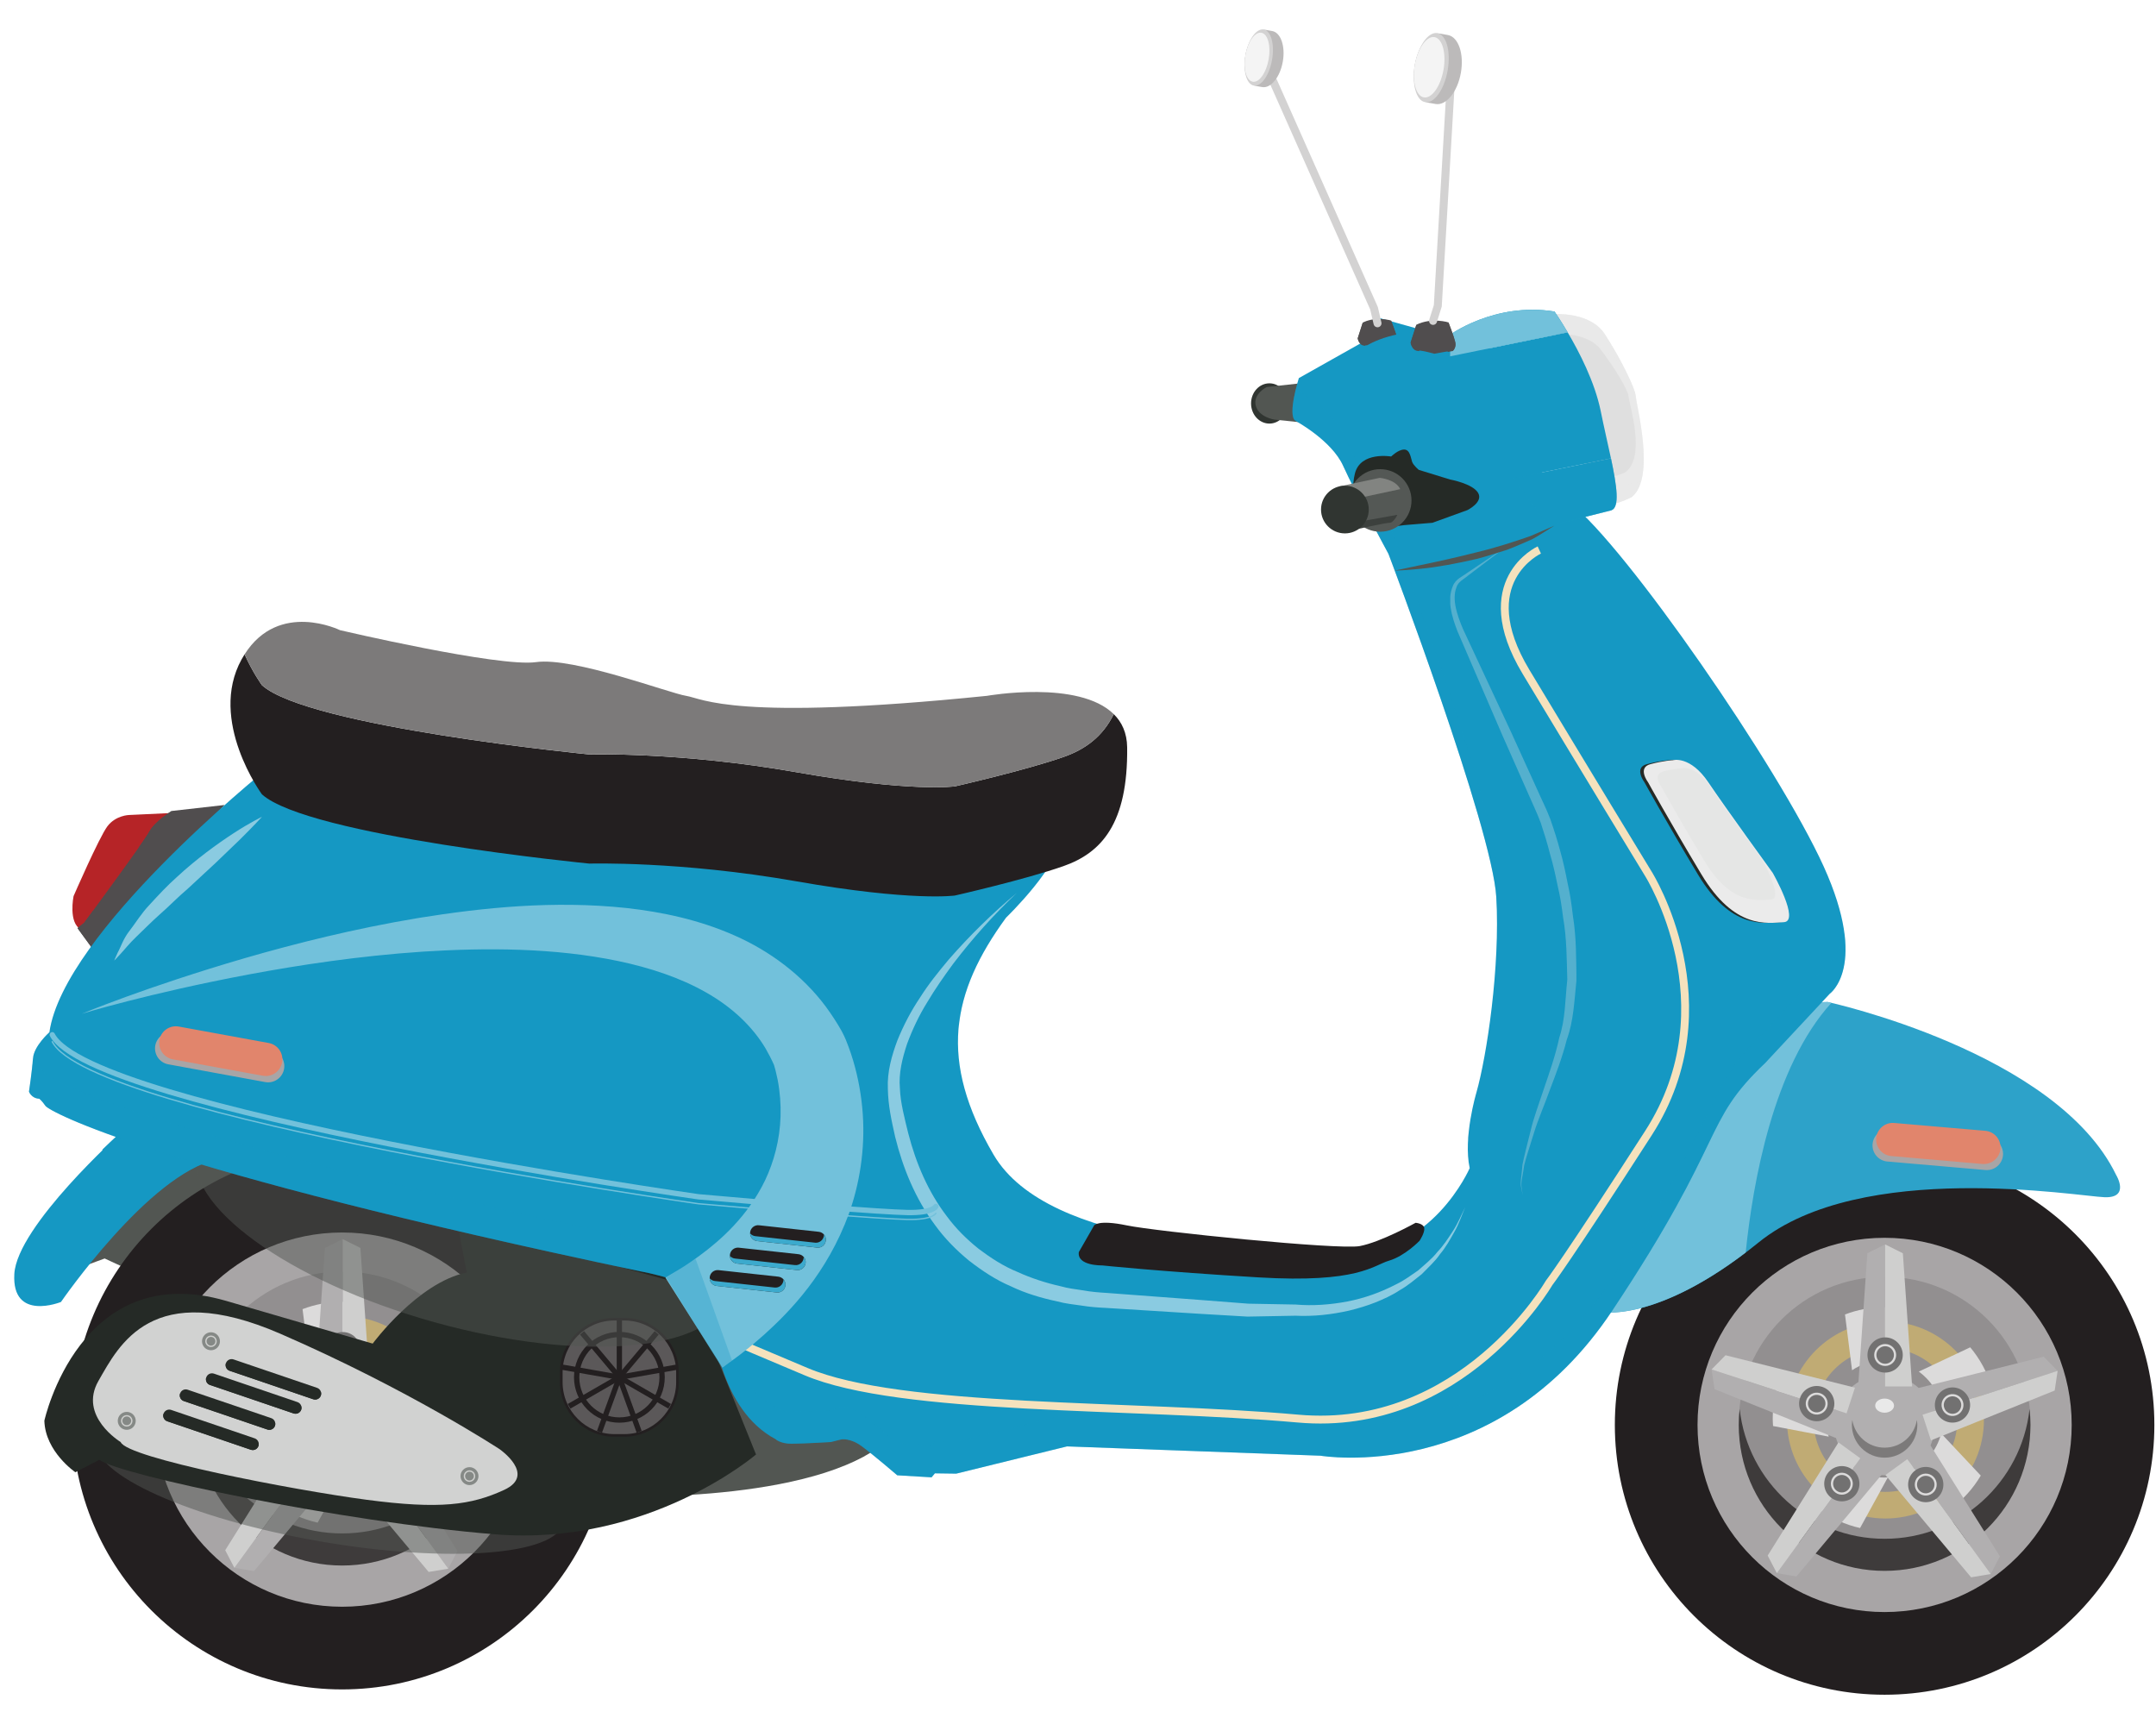 <?xml version="1.0" encoding="utf-8"?>
<!-- Generator: Adobe Illustrator 15.0.0, SVG Export Plug-In . SVG Version: 6.00 Build 0)  -->
<!DOCTYPE svg PUBLIC "-//W3C//DTD SVG 1.1//EN" "http://www.w3.org/Graphics/SVG/1.1/DTD/svg11.dtd">
<svg version="1.1" id="Layer_1" xmlns="http://www.w3.org/2000/svg" xmlns:xlink="http://www.w3.org/1999/xlink" x="0px" y="0px"
	 width="158.298px" height="125.707px" viewBox="0 0 158.298 125.707" enable-background="new 0 0 158.298 125.707"
	 xml:space="preserve">
<g>
	<path fill="#303531" d="M94.546,29.619c0,0.817-0.6,1.479-1.344,1.479c-0.745,0-1.347-0.663-1.347-1.479
		c0-0.815,0.602-1.477,1.347-1.477C93.946,28.142,94.546,28.804,94.546,29.619"/>
	<path fill="#525652" d="M95.474,28.142l-2.467,0.27c0,0-1.03,0.512-0.806,1.366c0.217,0.855,1.363,1.027,1.363,1.027l2.812,0.293
		L95.474,28.142z"/>
	<path fill="#E9E9E9" d="M114.112,23.068c0,0,2.64-0.198,3.712,1.467c1.077,1.659,2.247,3.939,2.284,4.592
		c0.033,0.652,1.464,5.93-0.295,7.362c0,0-1.374,0.717-2.411,0.684C116.361,37.142,114.112,23.068,114.112,23.068"/>
	<g opacity="0.5">
		<g>
			<defs>
				<rect id="SVGID_1_" x="114.103" y="23.06" width="6.582" height="14.115"/>
			</defs>
			<clipPath id="SVGID_2_">
				<use xlink:href="#SVGID_1_"  overflow="visible"/>
			</clipPath>
			<path clip-path="url(#SVGID_2_)" fill="#E9E9E9" d="M114.112,23.068c0,0,2.64-0.198,3.712,1.467
				c1.077,1.659,2.247,3.939,2.284,4.592c0.033,0.652,1.464,5.93-0.295,7.362c0,0-1.374,0.717-2.411,0.684
				C116.361,37.142,114.112,23.068,114.112,23.068"/>
		</g>
	</g>
	<g opacity="0.5">
		<g>
			<defs>
				<rect id="SVGID_3_" x="116.543" y="35.34" width="3.921" height="1.834"/>
			</defs>
			<clipPath id="SVGID_4_">
				<use xlink:href="#SVGID_3_"  overflow="visible"/>
			</clipPath>
			<path clip-path="url(#SVGID_4_)" fill="#E9E9E9" d="M116.539,35.418c0.309,1.063,0.598,1.75,0.824,1.754
				c1.042,0.033,2.415-0.684,2.415-0.684c0.33-0.266,0.543-0.668,0.679-1.148c-0.574,0.15-2.11,0.51-3.337,0.488
				C116.947,35.827,116.75,35.676,116.539,35.418"/>
		</g>
	</g>
	<g opacity="0.5">
		<g>
			<defs>
				<rect id="SVGID_5_" x="114.103" y="23.06" width="5.082" height="3.812"/>
			</defs>
			<clipPath id="SVGID_6_">
				<use xlink:href="#SVGID_5_"  overflow="visible"/>
			</clipPath>
			<path clip-path="url(#SVGID_6_)" fill="#E9E9E9" d="M119.183,26.872c-0.398-0.773-0.886-1.616-1.356-2.337
				c-1.074-1.665-3.714-1.467-3.714-1.467s0.088,0.547,0.234,1.42c1.196,0.125,2.626,0.418,3.44,1.109
				C118.258,25.995,118.737,26.435,119.183,26.872"/>
		</g>
	</g>
	<g opacity="0.5">
		<g>
			<defs>
				<rect id="SVGID_7_" x="114.103" y="24.5" width="6.002" height="10.714"/>
			</defs>
			<clipPath id="SVGID_8_">
				<use xlink:href="#SVGID_7_"  overflow="visible"/>
			</clipPath>
			<path clip-path="url(#SVGID_8_)" fill="#D6D5D5" d="M114.112,24.506c0,0,2.403-0.15,3.38,1.112
				c0.982,1.262,2.048,2.996,2.079,3.486c0.031,0.495,1.337,4.501-0.266,5.588c0,0-1.252,0.545-2.196,0.523
				C116.16,35.192,114.112,24.506,114.112,24.506"/>
		</g>
	</g>
	<path fill="#525652" d="M4.624,93.11h1.107l1.954-0.716l37.788,17.463c0,0,15.572,0.52,20.197-4.628
		c4.624-5.149-12.054-15.052-12.054-15.052l-41.762-8.535L4.624,93.11z"/>
	<g>
		<g>
			<defs>
				<rect id="SVGID_9_" x="9.082" y="83.593" width="55.162" height="24.325"/>
			</defs>
			<clipPath id="SVGID_10_">
				<use xlink:href="#SVGID_9_"  overflow="visible"/>
			</clipPath>
			<path clip-path="url(#SVGID_10_)" fill="#525652" d="M51.385,91.861L10.92,83.593l-1.84,2.919l38.933,7.956
				c0,0,13.634,8.098,12.829,13.45c0.934-0.288,1.815-0.624,2.613-1.02C68.028,101.744,51.385,91.861,51.385,91.861"/>
		</g>
	</g>
	<path fill="#231F20" d="M44.928,104.222c0-10.938-8.867-19.808-19.807-19.808c-10.939,0-19.806,8.869-19.806,19.808
		c0,10.94,8.867,19.809,19.806,19.809C36.061,124.03,44.928,115.162,44.928,104.222"/>
	<g>
		<g>
			<defs>
				<rect id="SVGID_11_" x="10.143" y="93.794" width="25.41" height="25.416"/>
			</defs>
			<clipPath id="SVGID_12_">
				<use xlink:href="#SVGID_11_"  overflow="visible"/>
			</clipPath>
			<path clip-path="url(#SVGID_12_)" fill="#231F20" d="M10.137,104.222c0,8.277,6.706,14.988,14.984,14.988
				c4.057,0,7.732-1.616,10.428-4.232L14.367,93.794C11.749,96.488,10.137,100.165,10.137,104.222"/>
		</g>
	</g>
	<g>
		<g>
			<defs>
				<rect id="SVGID_13_" x="14.366" y="89.235" width="25.75" height="25.742"/>
			</defs>
			<clipPath id="SVGID_14_">
				<use xlink:href="#SVGID_13_"  overflow="visible"/>
			</clipPath>
			<path clip-path="url(#SVGID_14_)" fill="#231F20" d="M40.108,104.222c0-8.276-6.71-14.986-14.987-14.986
				c-4.22,0-8.03,1.749-10.754,4.559l21.182,21.184C38.361,112.252,40.108,108.442,40.108,104.222"/>
		</g>
	</g>
	<path fill="#A8A5A6" d="M38.859,104.222c0-7.587-6.148-13.737-13.738-13.737c-7.588,0-13.735,6.15-13.735,13.737
		s6.147,13.739,13.735,13.739C32.71,117.961,38.859,111.809,38.859,104.222"/>
	<path fill="#928F90" d="M35.831,104.054c0-5.912-4.795-10.703-10.709-10.703c-5.916,0-10.707,4.791-10.707,10.703
		c0,5.914,4.791,10.707,10.707,10.707C31.036,114.761,35.831,109.968,35.831,104.054"/>
	<path fill="#B1AFB0" d="M28.812,104.222c0-2.035-1.653-3.69-3.691-3.69c-2.04,0-3.692,1.655-3.692,3.69
		c0,2.04,1.653,3.69,3.692,3.69C27.159,107.912,28.812,106.262,28.812,104.222"/>
	<path fill="#3E3B3B" d="M25.121,112.579c-5.517,0-10.05-4.172-10.636-9.529c-0.043,0.387-0.07,0.781-0.07,1.176
		c0,5.916,4.792,10.709,10.707,10.709c5.917,0,10.709-4.793,10.709-10.709c0-0.395-0.027-0.789-0.064-1.176
		C35.18,108.407,30.635,112.579,25.121,112.579"/>
	<path fill="#B1AFB0" d="M27.523,104.222c0-1.324-1.075-2.399-2.402-2.399c-1.324,0-2.401,1.075-2.401,2.399
		c0,1.328,1.077,2.403,2.401,2.403C26.448,106.625,27.523,105.55,27.523,104.222"/>
	<path fill="#E9E9E9" d="M25.813,102.805c0-0.282-0.311-0.521-0.692-0.521c-0.378,0-0.691,0.238-0.691,0.521
		c0,0.288,0.313,0.52,0.691,0.52C25.502,103.324,25.813,103.093,25.813,102.805"/>
	<path fill="none" stroke="#C0AB74" stroke-width="1.954" stroke-miterlimit="10" d="M31.437,103.858
		c0-3.457-2.796-6.257-6.252-6.257c-3.455,0-6.255,2.8-6.255,6.257c0,3.45,2.8,6.253,6.255,6.253
		C28.64,110.111,31.437,107.309,31.437,103.858z"/>
	<g>
		<g>
			<defs>
				<rect id="SVGID_15_" x="16.905" y="95.574" width="16.067" height="16.217"/>
			</defs>
			<clipPath id="SVGID_16_">
				<use xlink:href="#SVGID_15_"  overflow="visible"/>
			</clipPath>
			<path clip-path="url(#SVGID_16_)" fill="#DCDBDB" d="M25.118,99.484c0.504,0,0.982,0.089,1.434,0.249l-1.12-4.146
				c-0.107-0.002-0.211-0.014-0.314-0.014c-1.024,0-2.001,0.194-2.904,0.539l0.516,4.091C23.414,99.753,24.232,99.484,25.118,99.484
				"/>
			<path clip-path="url(#SVGID_16_)" fill="#DCDBDB" d="M20.813,103.782c0-0.915,0.292-1.765,0.784-2.464l-4.232-0.215
				c-0.293,0.843-0.458,1.742-0.458,2.679c0,0.178,0.016,0.353,0.025,0.521l4.084,0.778
				C20.886,104.673,20.813,104.237,20.813,103.782"/>
			<path clip-path="url(#SVGID_16_)" fill="#DCDBDB" d="M25.118,108.081c-1.308,0-2.479-0.586-3.267-1.509l-1.487,3.896
				c0.877,0.623,1.877,1.08,2.958,1.32l2.042-3.718C25.282,108.074,25.2,108.081,25.118,108.081"/>
			<path clip-path="url(#SVGID_16_)" fill="#DCDBDB" d="M32.181,107.938l-2.905-3.088c-0.336,1.318-1.286,2.4-2.528,2.91
				l3.245,2.617C30.872,109.719,31.62,108.89,32.181,107.938"/>
			<path clip-path="url(#SVGID_16_)" fill="#DCDBDB" d="M29.412,103.733l3.56-2.323c-0.322-1.069-0.86-2.047-1.563-2.888
				l-3.779,1.779C28.697,101.074,29.398,102.323,29.412,103.733"/>
		</g>
	</g>
	<path fill="#7C7A7A" d="M25.121,105.888c-1.203,0-2.194-0.878-2.372-2.029c-0.016,0.117-0.029,0.237-0.029,0.363
		c0,1.328,1.077,2.403,2.401,2.403c1.327,0,2.402-1.075,2.402-2.403c0-0.126-0.014-0.246-0.029-0.363
		C27.316,105.01,26.323,105.888,25.121,105.888"/>
	<polygon fill="#B1AFB0" points="25.161,91.619 25.161,101.396 23.177,101.396 23.854,91.619 25.161,90.971 	"/>
	<polygon fill="#CFCFCE" points="25.161,91.619 25.161,101.396 27.142,101.396 26.462,91.619 25.161,90.971 	"/>
	<path fill="#727171" d="M26.454,99.087c0-0.716-0.578-1.293-1.293-1.293s-1.295,0.577-1.295,1.293s0.58,1.295,1.295,1.295
		S26.454,99.803,26.454,99.087"/>
	<circle fill="none" stroke="#DCDBDB" stroke-width="0.163" stroke-miterlimit="10" cx="25.16" cy="99.087" r="0.726"/>
	<polygon fill="#B1AFB0" points="13.037,100.35 22.331,103.37 21.722,105.253 12.634,101.594 12.417,100.15 	"/>
	<polygon fill="#CFCFCE" points="13.037,100.35 22.331,103.37 22.947,101.486 13.443,99.108 12.417,100.15 	"/>
	<path fill="#727171" d="M20.538,101.426c-0.68-0.217-1.413,0.154-1.629,0.835c-0.223,0.68,0.148,1.406,0.828,1.623
		c0.68,0.225,1.409-0.146,1.632-0.83C21.589,102.377,21.22,101.646,20.538,101.426"/>
	<path fill="none" stroke="#DCDBDB" stroke-width="0.163" stroke-miterlimit="10" d="M20.364,101.969
		c-0.383-0.12-0.793,0.086-0.917,0.467c-0.121,0.38,0.086,0.785,0.465,0.908c0.379,0.124,0.789-0.083,0.91-0.462
		C20.95,102.503,20.741,102.092,20.364,101.969z"/>
	<polygon fill="#B1AFB0" points="17.595,114.577 23.337,106.668 24.94,107.836 18.65,115.344 17.208,115.104 	"/>
	<polygon fill="#CFCFCE" points="17.595,114.577 23.337,106.668 21.737,105.508 16.536,113.81 17.208,115.104 	"/>
	<path fill="#727171" d="M20.935,107.777c-0.422,0.579-0.293,1.388,0.287,1.806c0.574,0.418,1.387,0.294,1.805-0.285
		c0.42-0.578,0.289-1.387-0.285-1.809C22.166,107.07,21.353,107.199,20.935,107.777"/>
	<path fill="none" stroke="#DCDBDB" stroke-width="0.163" stroke-miterlimit="10" d="M21.394,108.11
		c-0.232,0.328-0.162,0.776,0.164,1.012c0.32,0.238,0.773,0.162,1.008-0.16c0.236-0.322,0.164-0.773-0.16-1.009
		C22.083,107.717,21.628,107.788,21.394,108.11z"/>
	<polygon fill="#B1AFB0" points="32.53,114.642 26.786,106.734 28.391,105.571 33.585,113.872 32.913,115.168 	"/>
	<polygon fill="#CFCFCE" points="32.53,114.642 26.786,106.734 25.184,107.898 31.473,115.406 32.913,115.168 	"/>
	<path fill="#727171" d="M27.095,109.36c0.422,0.579,1.231,0.709,1.81,0.291c0.574-0.426,0.705-1.232,0.287-1.812
		c-0.422-0.576-1.231-0.704-1.812-0.283C26.806,107.975,26.677,108.784,27.095,109.36"/>
	<path fill="none" stroke="#DCDBDB" stroke-width="0.163" stroke-miterlimit="10" d="M27.556,109.024
		c0.237,0.324,0.692,0.395,1.013,0.164c0.322-0.236,0.393-0.691,0.162-1.013c-0.236-0.323-0.691-0.395-1.014-0.162
		C27.394,108.25,27.326,108.704,27.556,109.024z"/>
	<polygon fill="#B1AFB0" points="37.208,100.455 27.912,103.472 27.304,101.591 36.802,99.212 37.823,100.252 	"/>
	<polygon fill="#CFCFCE" points="37.208,100.455 27.912,103.472 28.525,105.354 37.611,101.693 37.823,100.252 	"/>
	<path fill="#727171" d="M30.506,103.989c0.68-0.221,1.051-0.947,0.83-1.623c-0.221-0.685-0.951-1.06-1.631-0.835
		c-0.68,0.221-1.053,0.948-0.828,1.63C29.097,103.841,29.828,104.21,30.506,103.989"/>
	<path fill="none" stroke="#DCDBDB" stroke-width="0.163" stroke-miterlimit="10" d="M30.333,103.45
		c0.377-0.123,0.586-0.533,0.463-0.912c-0.125-0.38-0.532-0.59-0.915-0.464c-0.375,0.121-0.586,0.53-0.461,0.91
		C29.539,103.363,29.948,103.571,30.333,103.45z"/>
	<g opacity="0.5">
		<g>
			<defs>
				<rect id="SVGID_17_" x="7.082" y="105.816" width="34.294" height="8.258"/>
			</defs>
			<clipPath id="SVGID_18_">
				<use xlink:href="#SVGID_17_"  overflow="visible"/>
			</clipPath>
			<path clip-path="url(#SVGID_18_)" fill="#525652" d="M41.366,111.77c-0.418,2.411-8.427,3.03-17.892,1.386
				c-9.46-1.646-16.793-4.928-16.375-7.339"/>
		</g>
	</g>
	<path fill="#252A26" d="M3.257,104.304c0,0,2.605-11.92,13.357-8.796l10.75,3.134c0,0,3.322-4.498,6.905-5.217l-0.913-4.818
		l16.942,5.275l5.211,12.901c0,0-7.884,6.774-19.156,5.861c-11.27-0.912-27.622-4.362-29.058-5.472l-1.761,0.914
		C5.536,108.087,3.322,106.586,3.257,104.304"/>
	<path fill="#D1D2D1" d="M8.861,105.871c0,0-3.128-1.892-1.631-4.494c1.502-2.61,3.912-7.559,13.359-3.456
		c9.447,4.107,16.091,8.47,16.091,8.47s2.736,1.892,0.325,2.997c-2.411,1.108-4.688,1.435-10.094,0.719
		C21.499,109.388,9.318,107.043,8.861,105.871"/>
	<path fill="#858986" d="M16.149,98.474c0,0.363-0.293,0.656-0.659,0.656c-0.365,0-0.658-0.293-0.658-0.656
		c0-0.367,0.293-0.664,0.658-0.664C15.856,97.81,16.149,98.106,16.149,98.474"/>
	<path fill="none" stroke="#CECFCD" stroke-width="0.098" stroke-miterlimit="10" d="M15.864,98.474
		c0,0.201-0.165,0.369-0.375,0.369c-0.202,0-0.37-0.168-0.37-0.369c0-0.209,0.168-0.373,0.37-0.373
		C15.7,98.101,15.864,98.265,15.864,98.474z"/>
	<path fill="#858986" d="M9.965,104.312c0,0.364-0.297,0.661-0.658,0.661c-0.364,0-0.661-0.297-0.661-0.661s0.297-0.657,0.661-0.657
		C9.668,103.655,9.965,103.948,9.965,104.312"/>
	<path fill="none" stroke="#CECFCD" stroke-width="0.098" stroke-miterlimit="10" d="M9.678,104.312c0,0.206-0.168,0.37-0.371,0.37
		c-0.209,0-0.372-0.164-0.372-0.37c0-0.204,0.163-0.372,0.372-0.372C9.51,103.94,9.678,104.108,9.678,104.312z"/>
	<path fill="#858986" d="M35.131,108.368c0,0.363-0.295,0.662-0.662,0.662c-0.359,0-0.657-0.299-0.657-0.662
		s0.297-0.656,0.657-0.656C34.836,107.712,35.131,108.005,35.131,108.368"/>
	<path fill="none" stroke="#CECFCD" stroke-width="0.098" stroke-miterlimit="10" d="M34.842,108.368
		c0,0.209-0.166,0.375-0.373,0.375c-0.201,0-0.369-0.166-0.369-0.375c0-0.203,0.168-0.372,0.369-0.372
		C34.676,107.996,34.842,108.165,34.842,108.368z"/>
	<path fill="#252A26" d="M23.557,102.451c-0.075,0.229-0.324,0.354-0.557,0.277l-6.137-2.091c-0.23-0.078-0.352-0.327-0.275-0.56
		c0.078-0.226,0.328-0.351,0.557-0.274l6.139,2.089C23.513,101.973,23.637,102.224,23.557,102.451"/>
	<path fill="#252A26" d="M22.117,103.493c-0.081,0.232-0.331,0.354-0.559,0.275l-6.139-2.089c-0.232-0.08-0.352-0.326-0.275-0.557
		c0.08-0.23,0.327-0.352,0.559-0.277l6.137,2.091C22.069,103.015,22.194,103.264,22.117,103.493"/>
	<path fill="#252A26" d="M20.19,104.673c-0.076,0.231-0.327,0.356-0.557,0.276l-6.137-2.089c-0.231-0.078-0.352-0.329-0.272-0.559
		c0.075-0.229,0.325-0.354,0.557-0.273l6.138,2.088C20.147,104.195,20.27,104.444,20.19,104.673"/>
	<path fill="#252A26" d="M18.975,106.158c-0.078,0.229-0.324,0.354-0.559,0.275l-6.135-2.089c-0.23-0.08-0.351-0.33-0.273-0.559
		c0.08-0.229,0.33-0.354,0.559-0.275l6.137,2.089C18.932,105.68,19.055,105.93,18.975,106.158"/>
	<g>
		<g>
			<defs>
				<rect id="SVGID_19_" x="16.565" y="100.074" width="7.003" height="2.676"/>
			</defs>
			<clipPath id="SVGID_20_">
				<use xlink:href="#SVGID_19_"  overflow="visible"/>
			</clipPath>
			<path clip-path="url(#SVGID_20_)" fill="#252A26" d="M23,102.447l-6.137-2.087c-0.137-0.046-0.232-0.156-0.269-0.286
				c0,0.002-0.004,0.002-0.006,0.006c-0.076,0.23,0.043,0.479,0.275,0.558L23,102.729c0.233,0.076,0.482-0.048,0.557-0.277
				c0.033-0.091,0.025-0.184-0.002-0.271C23.474,102.406,23.228,102.527,23,102.447"/>
		</g>
	</g>
	<g>
		<g>
			<defs>
				<rect id="SVGID_21_" x="15.125" y="101.114" width="7.003" height="2.678"/>
			</defs>
			<clipPath id="SVGID_22_">
				<use xlink:href="#SVGID_21_"  overflow="visible"/>
			</clipPath>
			<path clip-path="url(#SVGID_22_)" fill="#252A26" d="M21.558,103.493l-6.139-2.089c-0.137-0.047-0.234-0.156-0.27-0.287
				c0,0-0.006,0.002-0.006,0.006c-0.076,0.23,0.041,0.477,0.275,0.557l6.139,2.089c0.229,0.078,0.479-0.043,0.559-0.275
				c0.027-0.091,0.021-0.182-0.012-0.271C22.03,103.452,21.784,103.569,21.558,103.493"/>
		</g>
	</g>
	<g>
		<g>
			<defs>
				<rect id="SVGID_23_" x="13.205" y="102.295" width="7.003" height="2.677"/>
			</defs>
			<clipPath id="SVGID_24_">
				<use xlink:href="#SVGID_23_"  overflow="visible"/>
			</clipPath>
			<path clip-path="url(#SVGID_24_)" fill="#252A26" d="M19.633,104.673l-6.137-2.088c-0.137-0.047-0.231-0.159-0.272-0.29v0.007
				c-0.08,0.229,0.041,0.48,0.272,0.559l6.137,2.089c0.23,0.08,0.48-0.045,0.557-0.276c0.033-0.088,0.023-0.181-0.002-0.268
				C20.106,104.629,19.863,104.75,19.633,104.673"/>
		</g>
	</g>
	<g>
		<g>
			<defs>
				<rect id="SVGID_25_" x="11.983" y="103.78" width="7.022" height="2.677"/>
			</defs>
			<clipPath id="SVGID_26_">
				<use xlink:href="#SVGID_25_"  overflow="visible"/>
			</clipPath>
			<path clip-path="url(#SVGID_26_)" fill="#252A26" d="M18.416,106.158l-6.135-2.089c-0.139-0.047-0.23-0.162-0.269-0.287
				c0,0-0.004,0.002-0.004,0.004c-0.078,0.229,0.043,0.479,0.273,0.559l6.135,2.089c0.235,0.078,0.481-0.047,0.559-0.275
				c0.033-0.093,0.025-0.184,0-0.271C18.893,106.117,18.645,106.234,18.416,106.158"/>
		</g>
	</g>
	<path fill="#5B5859" d="M49.742,100.757c0-2.158-1.749-3.909-3.908-3.909h-0.716c-2.161,0-3.908,1.751-3.908,3.909v0.718
		c0,2.159,1.747,3.91,3.908,3.91h0.716c2.159,0,3.908-1.751,3.908-3.91V100.757z"/>
	<path fill="none" stroke="#231F20" stroke-width="0.195" stroke-miterlimit="10" d="M49.742,100.757
		c0-2.158-1.749-3.909-3.908-3.909h-0.716c-2.161,0-3.908,1.751-3.908,3.909v0.718c0,2.159,1.747,3.91,3.908,3.91h0.716
		c2.159,0,3.908-1.751,3.908-3.91V100.757z"/>
	<g>
		<g>
			<defs>
				<rect id="SVGID_27_" x="45.076" y="96.856" width="0.78" height="4.258"/>
			</defs>
			<clipPath id="SVGID_28_">
				<use xlink:href="#SVGID_27_"  overflow="visible"/>
			</clipPath>
			
				<line clip-path="url(#SVGID_28_)" fill="none" stroke="#231F20" stroke-width="0.391" stroke-miterlimit="10" x1="45.475" y1="101.114" x2="45.475" y2="96.856"/>
		</g>
	</g>
	<g>
		<g>
			<defs>
				<rect id="SVGID_29_" x="42.435" y="97.602" width="3.343" height="3.764"/>
			</defs>
			<clipPath id="SVGID_30_">
				<use xlink:href="#SVGID_29_"  overflow="visible"/>
			</clipPath>
			
				<line clip-path="url(#SVGID_30_)" fill="none" stroke="#231F20" stroke-width="0.391" stroke-miterlimit="10" x1="45.475" y1="101.114" x2="42.735" y2="97.853"/>
		</g>
	</g>
	<g>
		<g>
			<defs>
				<rect id="SVGID_31_" x="41.215" y="99.989" width="4.32" height="1.511"/>
			</defs>
			<clipPath id="SVGID_32_">
				<use xlink:href="#SVGID_31_"  overflow="visible"/>
			</clipPath>
			
				<line clip-path="url(#SVGID_32_)" fill="none" stroke="#231F20" stroke-width="0.391" stroke-miterlimit="10" x1="45.475" y1="101.114" x2="41.28" y2="100.373"/>
		</g>
	</g>
	<g>
		<g>
			<defs>
				<rect id="SVGID_33_" x="41.595" y="100.775" width="4.081" height="2.81"/>
			</defs>
			<clipPath id="SVGID_34_">
				<use xlink:href="#SVGID_33_"  overflow="visible"/>
			</clipPath>
			
				<line clip-path="url(#SVGID_34_)" fill="none" stroke="#231F20" stroke-width="0.391" stroke-miterlimit="10" x1="45.475" y1="101.114" x2="41.784" y2="103.244"/>
		</g>
	</g>
	<g>
		<g>
			<defs>
				<rect id="SVGID_35_" x="43.656" y="100.982" width="2.181" height="4.271"/>
			</defs>
			<clipPath id="SVGID_36_">
				<use xlink:href="#SVGID_35_"  overflow="visible"/>
			</clipPath>
			
				<line clip-path="url(#SVGID_36_)" fill="none" stroke="#231F20" stroke-width="0.391" stroke-miterlimit="10" x1="45.475" y1="101.114" x2="44.015" y2="105.121"/>
		</g>
	</g>
	<g>
		<g>
			<defs>
				<rect id="SVGID_37_" x="45.118" y="100.982" width="2.18" height="4.271"/>
			</defs>
			<clipPath id="SVGID_38_">
				<use xlink:href="#SVGID_37_"  overflow="visible"/>
			</clipPath>
			
				<line clip-path="url(#SVGID_38_)" fill="none" stroke="#231F20" stroke-width="0.391" stroke-miterlimit="10" x1="45.475" y1="101.114" x2="46.93" y2="105.121"/>
		</g>
	</g>
	<g>
		<g>
			<defs>
				<rect id="SVGID_39_" x="45.277" y="100.775" width="4.08" height="2.81"/>
			</defs>
			<clipPath id="SVGID_40_">
				<use xlink:href="#SVGID_39_"  overflow="visible"/>
			</clipPath>
			
				<line clip-path="url(#SVGID_40_)" fill="none" stroke="#231F20" stroke-width="0.391" stroke-miterlimit="10" x1="45.475" y1="101.114" x2="49.166" y2="103.244"/>
		</g>
	</g>
	<g>
		<g>
			<defs>
				<rect id="SVGID_41_" x="45.416" y="99.994" width="4.322" height="1.506"/>
			</defs>
			<clipPath id="SVGID_42_">
				<use xlink:href="#SVGID_41_"  overflow="visible"/>
			</clipPath>
			
				<line clip-path="url(#SVGID_42_)" fill="none" stroke="#231F20" stroke-width="0.391" stroke-miterlimit="10" x1="45.475" y1="101.114" x2="49.671" y2="100.377"/>
		</g>
	</g>
	<g>
		<g>
			<defs>
				<rect id="SVGID_43_" x="45.176" y="97.602" width="3.341" height="3.764"/>
			</defs>
			<clipPath id="SVGID_44_">
				<use xlink:href="#SVGID_43_"  overflow="visible"/>
			</clipPath>
			
				<line clip-path="url(#SVGID_44_)" fill="none" stroke="#231F20" stroke-width="0.391" stroke-miterlimit="10" x1="45.475" y1="101.114" x2="48.216" y2="97.853"/>
		</g>
	</g>
	<g>
		<g>
			<defs>
				<rect id="SVGID_45_" x="41.956" y="97.587" width="7.042" height="7.059"/>
			</defs>
			<clipPath id="SVGID_46_">
				<use xlink:href="#SVGID_45_"  overflow="visible"/>
			</clipPath>
			<path clip-path="url(#SVGID_46_)" fill="none" stroke="#231F20" stroke-width="0.391" stroke-miterlimit="10" d="M48.613,101.114
				c0-1.729-1.401-3.138-3.138-3.138c-1.737,0-3.136,1.408-3.136,3.138c0,1.733,1.399,3.14,3.136,3.14
				C47.212,104.254,48.613,102.848,48.613,101.114z"/>
		</g>
	</g>
	<g opacity="0.5">
		<g>
			<defs>
				<rect id="SVGID_47_" x="14.344" y="84.362" width="39.075" height="14.508"/>
			</defs>
			<clipPath id="SVGID_48_">
				<use xlink:href="#SVGID_47_"  overflow="visible"/>
			</clipPath>
			<path clip-path="url(#SVGID_48_)" fill="#525652" d="M53.425,95.212c-1.122,4.025-10.756,4.855-21.52,1.861
				c-10.764-2.995-18.582-8.686-17.461-12.711"/>
		</g>
	</g>
	<path fill="#1598C3" d="M8.869,83.175c0,0-7.62,6.839-7.817,10.355c-0.197,3.521,3.425,2.056,3.425,2.056s6.448-9.383,11.43-10.459
		C20.891,84.055,8.869,83.175,8.869,83.175"/>
	<g>
		<g>
			<defs>
				<rect id="SVGID_49_" x="7.501" y="83.175" width="9.564" height="4.553"/>
			</defs>
			<clipPath id="SVGID_50_">
				<use xlink:href="#SVGID_49_"  overflow="visible"/>
			</clipPath>
			<path clip-path="url(#SVGID_50_)" fill="#1598C3" d="M8.818,83.175c0,0-0.539,0.477-1.317,1.239l3.841,3.313
				c1.499-1.278,3.064-2.29,4.509-2.601C20.835,84.055,8.818,83.175,8.818,83.175"/>
		</g>
	</g>
	<path fill="#231F20" d="M158.178,104.613c0-10.938-8.864-19.805-19.809-19.805c-10.938,0-19.804,8.866-19.804,19.805
		c0,10.94,8.866,19.808,19.804,19.808C149.313,124.421,158.178,115.554,158.178,104.613"/>
	<g>
		<g>
			<defs>
				<rect id="SVGID_51_" x="123.385" y="94.183" width="25.41" height="25.418"/>
			</defs>
			<clipPath id="SVGID_52_">
				<use xlink:href="#SVGID_51_"  overflow="visible"/>
			</clipPath>
			<path clip-path="url(#SVGID_52_)" fill="#231F20" d="M123.387,104.613c0,8.275,6.708,14.987,14.982,14.987
				c4.056,0,7.733-1.615,10.431-4.232l-21.181-21.186C124.999,96.883,123.387,100.557,123.387,104.613"/>
		</g>
	</g>
	<g>
		<g>
			<defs>
				<rect id="SVGID_53_" x="127.627" y="89.628" width="25.73" height="25.74"/>
			</defs>
			<clipPath id="SVGID_54_">
				<use xlink:href="#SVGID_53_"  overflow="visible"/>
			</clipPath>
			<path clip-path="url(#SVGID_54_)" fill="#231F20" d="M153.357,104.613c0-8.277-6.71-14.985-14.988-14.985
				c-4.222,0-8.028,1.747-10.75,4.555l21.181,21.186C151.61,112.645,153.357,108.833,153.357,104.613"/>
		</g>
	</g>
	<path fill="#A8A5A6" d="M152.108,104.613c0-7.588-6.147-13.738-13.739-13.738c-7.585,0-13.733,6.15-13.733,13.738
		c0,7.586,6.148,13.738,13.733,13.738C145.961,118.352,152.108,112.199,152.108,104.613"/>
	<path fill="#928F90" d="M149.079,104.444c0-5.912-4.791-10.704-10.711-10.704c-5.913,0-10.704,4.792-10.704,10.704
		c0,5.916,4.791,10.707,10.704,10.707C144.288,115.151,149.079,110.36,149.079,104.444"/>
	<path fill="#B1AFB0" d="M142.062,104.613c0-2.039-1.655-3.691-3.693-3.691c-2.037,0-3.69,1.652-3.69,3.691s1.653,3.69,3.69,3.69
		C140.407,108.304,142.062,106.652,142.062,104.613"/>
	<path fill="#3E3B3B" d="M138.369,112.972c-5.516,0-10.053-4.17-10.639-9.532c-0.043,0.392-0.066,0.78-0.066,1.179
		c0,5.915,4.793,10.708,10.705,10.708c5.919,0,10.71-4.793,10.71-10.708c0-0.398-0.026-0.787-0.065-1.179
		C148.428,108.802,143.885,112.972,138.369,112.972"/>
	<path fill="#B1AFB0" d="M140.774,104.613c0-1.327-1.078-2.4-2.405-2.4c-1.322,0-2.399,1.073-2.399,2.4
		c0,1.328,1.077,2.403,2.399,2.403C139.696,107.017,140.774,105.941,140.774,104.613"/>
	<path fill="#E9E9E9" d="M139.063,103.196c0-0.288-0.312-0.518-0.694-0.518c-0.377,0-0.689,0.229-0.689,0.518
		c0,0.287,0.312,0.52,0.689,0.52C138.752,103.716,139.063,103.483,139.063,103.196"/>
	<path fill="none" stroke="#C0AB74" stroke-width="1.954" stroke-miterlimit="10" d="M144.687,104.249
		c0-3.458-2.797-6.258-6.253-6.258c-3.454,0-6.254,2.8-6.254,6.258c0,3.45,2.8,6.257,6.254,6.257
		C141.89,110.506,144.687,107.699,144.687,104.249z"/>
	<g>
		<g>
			<defs>
				<rect id="SVGID_55_" x="130.149" y="95.965" width="16.065" height="16.217"/>
			</defs>
			<clipPath id="SVGID_56_">
				<use xlink:href="#SVGID_55_"  overflow="visible"/>
			</clipPath>
			<path clip-path="url(#SVGID_56_)" fill="#DCDBDB" d="M138.368,99.872c0.503,0,0.982,0.094,1.432,0.25l-1.117-4.14
				c-0.108-0.006-0.214-0.018-0.314-0.018c-1.024,0-2,0.195-2.906,0.539l0.519,4.095C136.663,100.142,137.482,99.872,138.368,99.872
				"/>
			<path clip-path="url(#SVGID_56_)" fill="#DCDBDB" d="M134.062,104.173c0-0.916,0.291-1.767,0.784-2.463l-4.229-0.218
				c-0.294,0.846-0.46,1.743-0.46,2.681c0,0.178,0.016,0.35,0.025,0.521l4.086,0.779
				C134.135,105.062,134.062,104.629,134.062,104.173"/>
			<path clip-path="url(#SVGID_56_)" fill="#DCDBDB" d="M138.368,108.476c-1.309,0-2.48-0.59-3.268-1.515l-1.488,3.896
				c0.875,0.626,1.874,1.081,2.958,1.325l2.041-3.72C138.529,108.466,138.449,108.476,138.368,108.476"/>
			<path clip-path="url(#SVGID_56_)" fill="#DCDBDB" d="M145.433,108.332l-2.907-3.092c-0.337,1.322-1.288,2.398-2.526,2.909
				l3.241,2.616C144.121,110.111,144.869,109.284,145.433,108.332"/>
			<path clip-path="url(#SVGID_56_)" fill="#DCDBDB" d="M142.664,104.128l3.557-2.323c-0.32-1.072-0.862-2.054-1.563-2.89
				l-3.777,1.782C141.947,101.469,142.648,102.713,142.664,104.128"/>
		</g>
	</g>
	<path fill="#7C7A7A" d="M138.369,106.282c-1.201,0-2.189-0.884-2.369-2.033c-0.016,0.117-0.03,0.238-0.03,0.364
		c0,1.328,1.077,2.403,2.399,2.403c1.327,0,2.405-1.075,2.405-2.403c0-0.126-0.016-0.247-0.035-0.364
		C140.565,105.398,139.571,106.282,138.369,106.282"/>
	<polygon fill="#B1AFB0" points="138.41,92.01 138.41,101.788 136.429,101.788 137.104,92.01 138.41,91.359 	"/>
	<polygon fill="#CFCFCE" points="138.41,92.01 138.41,101.788 140.392,101.788 139.712,92.01 138.41,91.359 	"/>
	<path fill="#727171" d="M139.706,99.478c0-0.711-0.582-1.293-1.296-1.293c-0.717,0-1.297,0.582-1.297,1.293
		c0,0.716,0.58,1.292,1.297,1.292C139.124,100.77,139.706,100.193,139.706,99.478"/>
	<circle fill="none" stroke="#DCDBDB" stroke-width="0.163" stroke-miterlimit="10" cx="138.413" cy="99.478" r="0.725"/>
	<polygon fill="#B1AFB0" points="126.286,100.742 135.579,103.761 134.972,105.647 125.885,101.985 125.668,100.54 	"/>
	<polygon fill="#CFCFCE" points="126.286,100.742 135.579,103.761 136.195,101.877 126.691,99.497 125.668,100.54 	"/>
	<path fill="#727171" d="M133.788,101.818c-0.681-0.221-1.413,0.15-1.63,0.828c-0.223,0.685,0.148,1.411,0.828,1.632
		s1.408-0.15,1.632-0.828C134.839,102.771,134.468,102.037,133.788,101.818"/>
	<path fill="none" stroke="#DCDBDB" stroke-width="0.163" stroke-miterlimit="10" d="M133.612,102.36
		c-0.384-0.124-0.789,0.086-0.915,0.464c-0.121,0.381,0.086,0.79,0.465,0.911c0.379,0.127,0.792-0.084,0.911-0.463
		C134.199,102.894,133.991,102.483,133.612,102.36z"/>
	<polygon fill="#B1AFB0" points="130.845,114.969 136.587,107.062 138.191,108.226 131.896,115.738 130.458,115.493 	"/>
	<polygon fill="#CFCFCE" points="130.845,114.969 136.587,107.062 134.985,105.898 129.786,114.202 130.458,115.493 	"/>
	<path fill="#727171" d="M134.187,108.169c-0.423,0.574-0.293,1.387,0.285,1.806c0.574,0.422,1.388,0.292,1.806-0.286
		s0.288-1.387-0.286-1.805C135.415,107.461,134.604,107.591,134.187,108.169"/>
	<path fill="none" stroke="#DCDBDB" stroke-width="0.163" stroke-miterlimit="10" d="M134.644,108.501
		c-0.232,0.326-0.162,0.779,0.164,1.012c0.322,0.238,0.771,0.165,1.008-0.162c0.238-0.32,0.165-0.775-0.16-1.006
		C135.333,108.106,134.878,108.179,134.644,108.501z"/>
	<polygon fill="#B1AFB0" points="145.781,115.03 140.038,107.125 141.641,105.961 146.838,114.263 146.163,115.559 	"/>
	<polygon fill="#CFCFCE" points="145.781,115.03 140.038,107.125 138.434,108.29 144.722,115.801 146.163,115.559 	"/>
	<path fill="#727171" d="M140.343,109.751c0.424,0.581,1.232,0.706,1.812,0.288c0.576-0.418,0.705-1.232,0.285-1.809
		c-0.42-0.577-1.229-0.707-1.81-0.284C140.056,108.366,139.925,109.173,140.343,109.751"/>
	<path fill="none" stroke="#DCDBDB" stroke-width="0.163" stroke-miterlimit="10" d="M140.806,109.415
		c0.236,0.326,0.689,0.398,1.013,0.162c0.322-0.236,0.393-0.688,0.16-1.014c-0.234-0.32-0.689-0.392-1.013-0.156
		C140.646,108.64,140.571,109.095,140.806,109.415z"/>
	<polygon fill="#B1AFB0" points="150.454,100.846 141.157,103.864 140.55,101.979 150.052,99.604 151.075,100.642 	"/>
	<polygon fill="#CFCFCE" points="150.454,100.846 141.157,103.864 141.774,105.746 150.86,102.088 151.075,100.642 	"/>
	<path fill="#727171" d="M143.756,104.378c0.68-0.217,1.052-0.945,0.831-1.626c-0.223-0.68-0.951-1.051-1.63-0.828
		c-0.682,0.22-1.053,0.945-0.832,1.626C142.35,104.229,143.076,104.601,143.756,104.378"/>
	<path fill="none" stroke="#DCDBDB" stroke-width="0.163" stroke-miterlimit="10" d="M143.582,103.841
		c0.377-0.123,0.587-0.533,0.464-0.913c-0.124-0.379-0.531-0.585-0.915-0.462c-0.377,0.122-0.587,0.529-0.461,0.908
		C142.789,103.753,143.198,103.966,143.582,103.841z"/>
	<path fill="#B62427" d="M12.63,59.686l-3.155,0.148c0,0-0.977,0.021-1.588,0.828c-0.608,0.807-2.487,5.131-2.487,5.131
		s-0.395,1.962,0.535,2.435s6.913,0.352,6.913,0.352L12.63,59.686z"/>
	<path fill="#504D4E" d="M16.489,59.099l-3.91,0.442c0,0-1.221,0.779-1.614,1.512c-0.389,0.734-4.789,6.698-4.789,6.698L5.692,68.14
		l1.071,1.468L16.489,59.099z"/>
	<g>
		<g>
			<defs>
				<rect id="SVGID_57_" x="10.204" y="59.967" width="4.102" height="3.608"/>
			</defs>
			<clipPath id="SVGID_58_">
				<use xlink:href="#SVGID_57_"  overflow="visible"/>
			</clipPath>
			<path clip-path="url(#SVGID_58_)" fill="#504D4E" d="M11.99,59.967c-0.37,0.293-0.813,0.695-1.024,1.086
				c-0.084,0.162-0.367,0.584-0.756,1.14l2.138,1.383l1.956-2.114L11.99,59.967z"/>
		</g>
	</g>
	<g>
		<g>
			<defs>
				<rect id="SVGID_59_" x="5.702" y="66.848" width="2.681" height="2.76"/>
			</defs>
			<clipPath id="SVGID_60_">
				<use xlink:href="#SVGID_59_"  overflow="visible"/>
			</clipPath>
			<path clip-path="url(#SVGID_60_)" fill="#504D4E" d="M6.177,67.751L5.692,68.14l1.071,1.468l1.621-1.759l-1.545-1.001
				C6.442,67.396,6.177,67.751,6.177,67.751"/>
		</g>
	</g>
	<path fill="#2DA2C9" d="M134.199,73.562c0,0,16.806,3.653,21.175,12.705c0,0,1.04,1.694-0.848,1.629
		c-1.892-0.062-17.853-2.804-25.412,3.324c-7.556,6.123-11.79,5.082-11.79,5.082S122.402,73.562,134.199,73.562"/>
	<g>
		<g>
			<defs>
				<rect id="SVGID_61_" x="117.324" y="73.562" width="17.146" height="22.807"/>
			</defs>
			<clipPath id="SVGID_62_">
				<use xlink:href="#SVGID_61_"  overflow="visible"/>
			</clipPath>
			<path clip-path="url(#SVGID_62_)" fill="#72C1DB" d="M134.199,73.562c-11.797,0-16.875,22.74-16.875,22.74
				s3.883,0.952,10.848-4.346c0.525-5.133,2.027-13.649,6.292-18.329C134.292,73.585,134.199,73.562,134.199,73.562"/>
		</g>
	</g>
	<path fill="#1598C3" d="M19.393,56.622c0,0-14.724,11.859-15.766,19.159c0,0-1.141,1.006-1.206,1.918s-0.293,2.444-0.293,2.444
		s0.164,0.491,0.752,0.522c0,0,0.16,0.098,0.454,0.521c0.293,0.425,7.915,4.625,43.687,12.151c0,0,4.236,0.748,4.625,2.051
		l-0.204,1.392c0,0,0.318,0.32,0.514,0.441c0.195,0.123,0.441,0.366,0.441,0.366s0.486,5.91,4.541,8.065c0,0,0.344,0.34,1.174,0.34
		c0.831,0,2.884-0.123,2.884-0.123l0.783-0.195c0,0,0.657-0.121,1.512,0.516c0.856,0.635,2.589,2.121,2.589,2.121l2.519,0.149
		l0.244-0.293l1.565,0.022l8.134-2l18.619,0.684c0,0,12.869,2.198,21.404-10.637c8.538-12.837,6.547-13.748,11.236-18.194
		l4.74-5.084c0,0,2.884-2-0.436-9.335c-3.328-7.328-14.566-23.549-18.605-26.679c-4.038-3.124-5.926-11.334-5.926-11.334
		l-8.405-2.347l-0.393,1.562l-5.211,2.933c0,0-0.85,2.671-0.265,3.126c0,0,2.674,1.435,3.521,3.324
		c0.846,1.888,3.321,6.452,3.321,6.452s7.624,20.105,7.918,25.203c0.292,5.095-0.688,11.642-1.467,14.378
		c0,0-0.977,3.273-0.485,5.519c0,0-2.787,6.453-9.191,6.258c-6.401-0.199-21.729-0.346-25.768-7.248
		c-4.041-6.905-3.13-11.86,0.912-17.396c0,0,4.137-3.994,3.945-5.997C77.61,59.377,19.393,56.622,19.393,56.622"/>
	<g opacity="0.3">
		<g>
			<defs>
				<rect id="SVGID_63_" x="2.121" y="28.566" width="133.39" height="79.896"/>
			</defs>
			<clipPath id="SVGID_64_">
				<use xlink:href="#SVGID_63_"  overflow="visible"/>
			</clipPath>
			<path clip-path="url(#SVGID_64_)" fill="#1598C3" d="M98.624,34.211c0.848,1.888,3.321,6.452,3.321,6.452
				s7.624,20.105,7.918,25.203c0.013,0.268,0.028,0.54,0.034,0.815c0.029-1.085,0.022-2.153-0.034-3.161
				c-0.294-5.094-7.918-25.202-7.918-25.202s-2.474-4.566-3.321-6.454c-0.787-1.757-3.153-3.12-3.478-3.298
				c-0.202,0.823-0.419,2.028-0.044,2.321C95.103,30.887,97.781,32.322,98.624,34.211"/>
			<path clip-path="url(#SVGID_64_)" fill="#1598C3" d="M107.911,83.419c-0.03-0.115-0.05-0.24-0.067-0.365
				c-0.021,0.197-0.032,0.402-0.05,0.602C107.872,83.507,107.911,83.419,107.911,83.419"/>
			<path clip-path="url(#SVGID_64_)" fill="#1598C3" d="M73.864,65.027c-2.524,3.462-3.825,6.695-3.462,10.32
				c0.271-2.714,1.495-5.275,3.462-7.972c0,0,4.141-3.994,3.945-5.997c-0.013-0.12-0.238-0.244-0.645-0.368
				C76.041,62.93,73.864,65.027,73.864,65.027"/>
			<path clip-path="url(#SVGID_64_)" fill="#1598C3" d="M134.347,70.615l-4.74,5.08c-4.693,4.448-2.702,5.362-11.238,18.198
				c-8.537,12.833-21.406,10.633-21.406,10.633l-18.619-0.684l-8.132,2.004l-1.567-0.021l-0.244,0.29l-2.519-0.146
				c0,0-1.731-1.489-2.589-2.126c-0.852-0.633-1.512-0.512-1.512-0.512l-0.783,0.195c0,0-2.05,0.125-2.886,0.125
				c-0.828,0-1.172-0.344-1.172-0.344c-4.054-2.149-4.541-8.062-4.541-8.062s-0.244-0.247-0.441-0.37
				c-0.196-0.121-0.512-0.439-0.512-0.439l0.202-1.392c-0.389-1.301-4.625-2.055-4.625-2.055
				C11.253,83.468,3.631,79.264,3.34,78.841c-0.295-0.426-0.459-0.523-0.459-0.523c-0.225-0.01-0.379-0.082-0.496-0.178
				c-0.088,0.895-0.256,2.004-0.256,2.004s0.164,0.491,0.752,0.522c0,0,0.165,0.098,0.459,0.521
				c0.291,0.425,7.913,4.625,43.681,12.151c0,0,4.236,0.748,4.625,2.051l-0.202,1.392c0,0,0.316,0.32,0.512,0.441
				c0.197,0.121,0.441,0.366,0.441,0.366s0.486,5.91,4.541,8.065c0,0,0.344,0.34,1.172,0.34c0.836,0,2.886-0.123,2.886-0.123
				l0.783-0.195c0,0,0.661-0.121,1.512,0.516c0.858,0.635,2.589,2.121,2.589,2.121l2.519,0.149l0.244-0.293l1.567,0.022l8.132-2
				l18.619,0.684c0,0,12.869,2.198,21.406-10.637c8.536-12.837,6.545-13.748,11.238-18.194l4.74-5.084c0,0,1.534-1.068,1.068-4.498
				C135.144,70.057,134.347,70.615,134.347,70.615"/>
		</g>
	</g>
	<path fill="#231F20" d="M81.774,52.429c-0.833,1.688-2.136,2.606-3.71,3.153c-2.794,0.977-7.949,2.149-7.949,2.149
		s-3.126,0.458-11.659-1.041c-8.534-1.499-15.179-1.301-15.179-1.301s-20.656-2.022-24.044-5.084c0,0-0.661-0.9-1.276-2.267
		c-0.076,0.119-0.15,0.245-0.221,0.375c-2.479,4.496,1.497,9.905,1.497,9.905c3.388,3.061,24.044,5.084,24.044,5.084
		s6.645-0.199,15.179,1.298c8.533,1.501,11.659,1.046,11.659,1.046s5.155-1.172,7.949-2.152c2.806-0.978,4.76-3.127,4.695-8.727
		C82.745,53.808,82.37,53.015,81.774,52.429"/>
	<path fill="#7C7A7A" d="M43.277,55.387c0,0,6.645-0.195,15.179,1.304c8.533,1.499,11.659,1.041,11.659,1.041
		s5.155-1.172,7.951-2.149c1.573-0.547,2.875-1.465,3.708-3.153c-2.574-2.544-9.311-1.344-9.311-1.344
		c-18.571,1.888-20.85,0.199-22.086,0c-1.239-0.196-8.272-2.864-11.014-2.476C36.628,49,24.965,46.265,24.965,46.265
		s-4.482-2.208-7.006,1.773c0.613,1.366,1.274,2.265,1.274,2.265C22.621,53.367,43.277,55.387,43.277,55.387"/>
	<g>
		<g>
			<defs>
				<rect id="SVGID_65_" x="39.314" y="48.933" width="1.741" height="4.789"/>
			</defs>
			<clipPath id="SVGID_66_">
				<use xlink:href="#SVGID_65_"  overflow="visible"/>
			</clipPath>
			<path clip-path="url(#SVGID_66_)" fill="#7C7A7A" d="M41.045,48.933c0,0-0.039,0.088-0.102,0.24
				c-0.076,0.133-0.123,0.356-0.217,0.577c-0.115,0.209-0.12,0.502-0.201,0.747c0.004,0.268-0.108,0.521-0.035,0.789
				c-0.032,0.268,0.039,0.534,0.113,0.799c0.039,0.131,0.045,0.273,0.059,0.41c0.052,0.127,0.104,0.246,0.148,0.358
				c0.168,0.46,0.234,0.869,0.234,0.869s-0.34-0.143-0.786-0.504c-0.222-0.176-0.473-0.409-0.619-0.76
				c-0.08-0.167-0.18-0.338-0.248-0.524c-0.047-0.193-0.051-0.406-0.072-0.613c-0.055-0.422,0.103-0.824,0.238-1.18
				c0.07-0.176,0.211-0.309,0.312-0.444c0.104-0.135,0.209-0.25,0.327-0.338C40.643,48.979,41.045,48.933,41.045,48.933"/>
		</g>
	</g>
	<path fill="#8ACBE1" d="M74.648,65.562c-1.688,1.595-3.237,3.328-4.638,5.16c-0.684,0.929-1.345,1.874-1.929,2.857
		c-0.605,0.971-1.092,2.006-1.483,3.063c-0.352,1.061-0.624,2.168-0.526,3.249c0.034,1.059,0.358,2.258,0.616,3.319
		c0.566,2.196,1.468,4.308,2.83,6.082c0.662,0.901,1.459,1.688,2.327,2.384c0.885,0.667,1.823,1.282,2.861,1.704
		c1.012,0.461,2.084,0.809,3.182,1.055c0.542,0.153,1.104,0.219,1.663,0.303c0.557,0.1,1.088,0.147,1.69,0.182l6.942,0.521
		l3.468,0.269l3.427,0.063h0.064l0.002,0.002c1.228,0.105,2.538,0.013,3.783-0.226c1.253-0.241,2.462-0.676,3.596-1.268
		c0.578-0.275,1.09-0.662,1.619-1.025c0.472-0.432,0.991-0.825,1.388-1.337c0.451-0.467,0.801-1.012,1.156-1.56
		c0.357-0.54,0.595-1.153,0.898-1.732c-0.265,0.595-0.463,1.229-0.791,1.795c-0.32,0.575-0.641,1.153-1.068,1.657
		c-0.375,0.551-0.88,0.986-1.341,1.468c-0.522,0.41-1.029,0.848-1.612,1.174c-0.557,0.371-1.172,0.648-1.79,0.899
		c-0.62,0.244-1.264,0.438-1.912,0.596c-1.311,0.295-2.628,0.447-4.008,0.377l0.065,0.002l-3.535,0.065l-3.474-0.204l-6.948-0.436
		c-0.559-0.025-1.182-0.072-1.77-0.17c-0.59-0.083-1.182-0.145-1.762-0.302c-1.165-0.249-2.327-0.587-3.414-1.111
		c-1.112-0.471-2.126-1.148-3.077-1.886c-0.934-0.765-1.79-1.633-2.494-2.609c-1.446-1.937-2.366-4.189-2.932-6.487
		c-0.264-1.191-0.512-2.267-0.534-3.529c-0.057-1.246,0.287-2.434,0.702-3.548c0.451-1.105,1-2.159,1.657-3.133
		c0.625-0.997,1.367-1.908,2.116-2.805C71.197,68.683,72.862,67.047,74.648,65.562"/>
	<path fill="none" stroke="#F5E2BD" stroke-width="0.578" stroke-miterlimit="10" d="M113.019,40.377c0,0-4.982,2.284-0.978,8.945
		c4.006,6.656,8.992,14.841,8.992,14.841s6.061,9.605,0,19.023c-6.062,9.42-7.3,11.007-7.3,11.007s-6.382,11.036-18.438,9.954
		c-12.053-1.076-29.19-0.509-36.128-3.454c-6.938-2.953-5.568-2.19-6.256-3.428"/>
	<path fill="#72C1DB" d="M6.009,74.428c0,0,4.673-1.96,11.997-4.094c3.662-1.058,7.99-2.155,12.737-2.942
		c4.742-0.766,9.926-1.294,15.252-0.729c2.653,0.295,5.357,0.873,7.933,2.014c2.565,1.126,4.984,2.912,6.702,5.222
		c0.422,0.578,0.813,1.168,1.157,1.781c0.301,0.559,0.383,0.838,0.522,1.188c0.126,0.336,0.232,0.667,0.332,0.997
		c0.389,1.312,0.616,2.626,0.706,3.928c0.179,2.596-0.238,5.125-1.014,7.301c-1.604,4.391-4.33,7.177-6.188,8.857
		c-0.95,0.852-1.733,1.457-2.276,1.849c-0.543,0.395-0.83,0.604-0.83,0.604l-4.182-6.604c0,0,0.237-0.142,0.68-0.407
		c0.447-0.256,1.082-0.658,1.836-1.214c1.502-1.105,3.529-2.868,4.816-5.553c0.629-1.34,1.066-2.915,1.122-4.666
		c0.027-0.867-0.041-1.781-0.211-2.678l-0.148-0.655c-0.049-0.192-0.134-0.473-0.115-0.426c-0.186-0.426-0.403-0.837-0.637-1.246
		c-0.967-1.612-2.46-3.021-4.355-4.092c-1.888-1.079-4.127-1.819-6.458-2.308c-4.686-0.977-9.703-0.986-14.355-0.689
		c-4.667,0.314-9.027,0.977-12.739,1.669C10.858,72.931,6.009,74.428,6.009,74.428"/>
	<path fill="#231F20" d="M79.21,91.922l1.124-1.959c0,0,0.293-0.438,2.395,0c2.103,0.44,15.538,1.812,17.104,1.52
		c1.563-0.293,4.104-1.71,4.104-1.71s0.586,0.046,0.635,0.39c0.049,0.339-0.342,0.926-0.342,0.926s-1.076,1.125-2.247,1.465
		c-1.172,0.347-2.249,1.664-9.577,1.227c-7.332-0.44-11.487-0.88-11.487-0.88S79.064,92.947,79.21,91.922"/>
	<path fill="#231F20" d="M60.629,91.076c-0.029,0.32-0.32,0.554-0.637,0.517l-4.398-0.478c-0.322-0.033-0.551-0.322-0.518-0.645
		c0.037-0.318,0.327-0.551,0.645-0.516l4.396,0.48C60.438,90.467,60.666,90.756,60.629,91.076"/>
	<path fill="#3CAACD" d="M60.493,90.631c0,0.027,0.003,0.055,0,0.082c-0.038,0.32-0.327,0.555-0.645,0.52l-4.398-0.48
		c-0.148-0.018-0.281-0.094-0.373-0.199c0.01,0.285,0.225,0.529,0.52,0.562l4.396,0.476c0.316,0.039,0.607-0.194,0.637-0.515
		C60.651,90.908,60.596,90.75,60.493,90.631"/>
	<path fill="#231F20" d="M59.15,92.722c-0.036,0.323-0.325,0.557-0.645,0.52l-4.396-0.477c-0.32-0.039-0.553-0.326-0.516-0.646
		c0.035-0.322,0.322-0.551,0.643-0.52l4.395,0.48C58.951,92.115,59.185,92.405,59.15,92.722"/>
	<path fill="#3CAACD" d="M59.005,92.28c0,0.023,0.006,0.054,0,0.082c-0.035,0.32-0.321,0.551-0.641,0.516l-4.396-0.481
		c-0.152-0.013-0.283-0.089-0.375-0.194c0.008,0.286,0.223,0.528,0.518,0.562l4.394,0.477c0.32,0.037,0.609-0.196,0.645-0.52
		C59.167,92.553,59.111,92.396,59.005,92.28"/>
	<path fill="#231F20" d="M57.665,94.371c-0.035,0.323-0.324,0.553-0.645,0.516l-4.393-0.477c-0.324-0.034-0.553-0.323-0.516-0.646
		c0.031-0.318,0.32-0.551,0.641-0.516l4.394,0.48C57.47,93.765,57.698,94.05,57.665,94.371"/>
	<path fill="#3CAACD" d="M57.522,93.925c0.002,0.027,0.002,0.055,0,0.082c-0.037,0.32-0.32,0.555-0.645,0.52l-4.394-0.48
		c-0.15-0.018-0.283-0.094-0.375-0.195c0.009,0.281,0.225,0.529,0.52,0.56l4.393,0.475c0.32,0.039,0.609-0.19,0.645-0.514
		C57.685,94.202,57.626,94.044,57.522,93.925"/>
	<g>
		<g>
			<defs>
				<rect id="SVGID_67_" x="3.441" y="75.578" width="65.664" height="13.835"/>
			</defs>
			<clipPath id="SVGID_68_">
				<use xlink:href="#SVGID_67_"  overflow="visible"/>
			</clipPath>
			
				<path clip-path="url(#SVGID_68_)" fill="none" stroke="#72C1DB" stroke-width="0.391" stroke-linecap="round" stroke-miterlimit="10" d="
				M68.714,88.569c0,0-0.195,0.482-2.073,0.451c-1.875-0.034-9.65-0.66-9.65-0.66l-5.713-0.496c0,0-44.63-6.373-47.44-11.896"/>
		</g>
	</g>
	<g>
		<g>
			<defs>
				<rect id="SVGID_69_" x="3.74" y="76.379" width="65.065" height="13.249"/>
			</defs>
			<clipPath id="SVGID_70_">
				<use xlink:href="#SVGID_69_"  overflow="visible"/>
			</clipPath>
			
				<path clip-path="url(#SVGID_70_)" fill="none" stroke="#72C1DB" stroke-width="0.098" stroke-linecap="round" stroke-miterlimit="10" d="
				M68.714,89.075c0,0-0.195,0.487-2.073,0.453c-1.875-0.035-9.65-0.659-9.65-0.659l-5.713-0.495c0,0-44.63-6.374-47.44-11.897"/>
		</g>
	</g>
	<path fill="#8ACBE1" d="M19.237,59.967c0,0-0.653,0.717-1.671,1.718c-0.514,0.494-1.112,1.067-1.755,1.686
		c-0.648,0.602-1.342,1.243-2.034,1.884c-0.723,0.607-1.366,1.288-2.036,1.868c-0.661,0.586-1.223,1.17-1.741,1.66
		c-0.514,0.488-0.863,0.945-1.155,1.255c-0.281,0.311-0.459,0.484-0.459,0.484s0.084-0.221,0.264-0.602
		c0.207-0.357,0.391-0.983,0.838-1.554c0.444-0.564,0.887-1.314,1.513-1.963c0.612-0.665,1.268-1.38,1.985-2.013
		c1.409-1.309,2.964-2.437,4.17-3.221C18.361,60.383,19.237,59.967,19.237,59.967"/>
	<g opacity="0.3">
		<g>
			<defs>
				<rect id="SVGID_71_" x="48.917" y="92.408" width="4.842" height="8.015"/>
			</defs>
			<clipPath id="SVGID_72_">
				<use xlink:href="#SVGID_71_"  overflow="visible"/>
			</clipPath>
			<polygon clip-path="url(#SVGID_72_)" fill="#1598C3" points="51.067,92.408 53.757,99.909 52.998,100.423 48.914,93.794 			"/>
		</g>
	</g>
	<path fill="#A8A5A6" d="M147.066,84.814c-0.059,0.654-0.633,1.143-1.29,1.084l-7.206-0.624c-0.65-0.056-1.137-0.631-1.082-1.287
		c0.059-0.654,0.635-1.137,1.29-1.079l7.204,0.618C146.637,83.585,147.116,84.161,147.066,84.814"/>
	<path fill="#E1856C" d="M146.877,84.343c-0.06,0.672-0.651,1.168-1.325,1.112l-6.685-0.581c-0.668-0.055-1.168-0.646-1.113-1.32
		c0.059-0.67,0.651-1.17,1.325-1.109l6.685,0.574C146.438,83.077,146.934,83.669,146.877,84.343"/>
	<g>
		<g>
			<defs>
				<rect id="SVGID_73_" x="138.471" y="82.913" width="7.785" height="1.343"/>
			</defs>
			<clipPath id="SVGID_74_">
				<use xlink:href="#SVGID_73_"  overflow="visible"/>
			</clipPath>
			<path clip-path="url(#SVGID_74_)" fill="#E1856C" d="M146.26,83.921c-0.019,0.199-0.196,0.351-0.401,0.333l-7.057-0.608
				c-0.202-0.02-0.349-0.197-0.333-0.396c0.017-0.199,0.194-0.352,0.396-0.334l7.059,0.607
				C146.126,83.543,146.275,83.722,146.26,83.921"/>
		</g>
	</g>
	<path fill="#A8A5A6" d="M20.856,78.485c-0.119,0.645-0.737,1.075-1.383,0.958l-7.114-1.304c-0.645-0.115-1.075-0.737-0.958-1.386
		c0.121-0.641,0.739-1.07,1.386-0.953l7.114,1.3C20.545,77.216,20.974,77.841,20.856,78.485"/>
	<path fill="#E1856C" d="M20.713,77.993c-0.121,0.666-0.758,1.105-1.42,0.984l-6.602-1.203c-0.662-0.125-1.102-0.76-0.985-1.427
		c0.121-0.662,0.76-1.102,1.425-0.98l6.602,1.207C20.395,76.696,20.835,77.333,20.713,77.993"/>
	<g>
		<g>
			<defs>
				<rect id="SVGID_75_" x="12.445" y="75.811" width="7.702" height="2.007"/>
			</defs>
			<clipPath id="SVGID_76_">
				<use xlink:href="#SVGID_75_"  overflow="visible"/>
			</clipPath>
			<path clip-path="url(#SVGID_76_)" fill="#E1856C" d="M20.141,77.519c-0.041,0.197-0.229,0.328-0.428,0.291l-6.97-1.272
				c-0.199-0.032-0.332-0.229-0.295-0.424c0.035-0.201,0.229-0.332,0.424-0.297l6.971,1.274
				C20.042,77.129,20.178,77.317,20.141,77.519"/>
		</g>
	</g>
	<path fill="#252A26" d="M120.745,57.442c0,0-0.814-1.078,0.163-1.338c0.98-0.262,1.662-0.295,1.662-0.295s1.271-0.355,2.608,1.634
		c1.335,1.983,4.721,6.645,4.721,6.645s2.021,3.549,0.817,3.615c-1.206,0.064-3.617,0.557-6.06-3.52
		C122.213,60.113,120.745,57.442,120.745,57.442"/>
	<path fill="#EBEBEB" d="M121.01,57.442c0,0-0.817-1.078,0.164-1.338c0.977-0.262,1.658-0.295,1.658-0.295s1.268-0.355,2.604,1.634
		c1.337,1.983,4.725,6.645,4.725,6.645s2.021,3.549,0.813,3.615c-1.204,0.064-3.613,0.557-6.058-3.52
		C122.475,60.113,121.01,57.442,121.01,57.442"/>
	<path fill="#E5E6E5" d="M121.963,57.728c0,0-0.66-0.875,0.133-1.083c0.789-0.211,1.345-0.238,1.345-0.238s1.031-0.289,2.109,1.321
		c1.083,1.61,3.824,5.377,3.824,5.377s1.636,2.876,0.658,2.931c-0.977,0.052-2.927,0.45-4.903-2.849
		C123.15,59.893,121.963,57.728,121.963,57.728"/>
	<path fill="#1598C3" d="M117.525,30.166c-0.434-2.125-1.582-4.345-2.425-5.767l-8.843,1.805c0.457,2.351,2.884,6.139,4.854,8.913
		l7.17-1.465C118.054,32.581,117.77,31.382,117.525,30.166"/>
	<path fill="#1598C3" d="M118.304,37.468c0.637-0.217,0.407-1.776-0.022-3.816l-7.17,1.465c1.426,2.009,2.613,3.482,2.644,3.482
		C113.825,38.599,118.304,37.468,118.304,37.468"/>
	<path fill="#1598C3" d="M114.136,22.871c-4.43-0.715-7.753,1.76-7.753,1.76c-0.233,0.375-0.25,0.923-0.127,1.573l8.845-1.805
		C114.554,23.468,114.136,22.871,114.136,22.871"/>
	<g opacity="0.5">
		<g>
			<defs>
				<rect id="SVGID_77_" x="111.101" y="33.652" width="7.604" height="4.947"/>
			</defs>
			<clipPath id="SVGID_78_">
				<use xlink:href="#SVGID_77_"  overflow="visible"/>
			</clipPath>
			<path clip-path="url(#SVGID_78_)" fill="#1598C3" d="M118.304,37.468c0.637-0.217,0.407-1.776-0.024-3.816l-7.172,1.465
				c1.43,2.009,2.617,3.482,2.644,3.482C113.825,38.599,118.304,37.468,118.304,37.468"/>
		</g>
	</g>
	<path fill="#72C1DB" d="M114.134,22.871c-4.428-0.715-7.755,1.76-7.755,1.76c-0.229,0.375-0.251,0.923-0.121,1.573l8.843-1.805
		C114.552,23.468,114.134,22.871,114.134,22.871"/>
	<g opacity="0.3">
		<g>
			<defs>
				<rect id="SVGID_79_" x="106.48" y="40.174" width="9.264" height="47.554"/>
			</defs>
			<clipPath id="SVGID_80_">
				<use xlink:href="#SVGID_79_"  overflow="visible"/>
			</clipPath>
			<path clip-path="url(#SVGID_80_)" fill="#E9E9E9" d="M110.531,40.174c0,0-0.644,0.489-1.767,1.342
				c-0.281,0.213-0.592,0.452-0.932,0.708c-0.323,0.286-0.782,0.471-0.903,0.911c-0.326,0.872,0.037,1.983,0.489,3.05
				c1.023,2.192,2.217,4.752,3.497,7.495c0.625,1.374,1.274,2.798,1.932,4.244c0.322,0.734,0.676,1.42,0.979,2.209
				c0.266,0.769,0.521,1.554,0.727,2.339c0.227,0.783,0.391,1.582,0.547,2.378c0.182,0.793,0.297,1.593,0.386,2.392
				c0.26,1.585,0.238,3.179,0.263,4.707c-0.159,1.527-0.213,3.021-0.707,4.36c-0.352,1.38-0.822,2.583-1.254,3.718
				c-0.403,1.14-0.865,2.16-1.145,3.094c-0.282,0.935-0.567,1.745-0.735,2.427c-0.082,0.688-0.258,1.238-0.193,1.608
				c0.057,0.373,0.086,0.572,0.086,0.572s-0.041-0.197-0.119-0.568c-0.088-0.376,0.055-0.929,0.098-1.64
				c0.129-0.695,0.365-1.521,0.596-2.485c0.225-0.971,0.619-2.001,0.997-3.153c0.392-1.138,0.832-2.396,1.117-3.719
				c0.438-1.299,0.425-2.758,0.584-4.235c-0.044-1.489-0.035-3.038-0.311-4.59c-0.094-0.775-0.215-1.562-0.404-2.335
				c-0.158-0.78-0.33-1.559-0.559-2.325c-0.194-0.779-0.431-1.53-0.68-2.284c-0.265-0.711-0.632-1.461-0.94-2.18
				c-0.643-1.454-1.276-2.882-1.888-4.266c-1.197-2.776-2.316-5.367-3.276-7.59c-0.441-1.127-0.779-2.326-0.344-3.333
				c0.211-0.54,0.734-0.711,1.046-0.961c0.354-0.238,0.677-0.456,0.971-0.653C109.861,40.624,110.531,40.174,110.531,40.174"/>
		</g>
	</g>
	<path fill="#504D4E" d="M100.052,23.684l-0.366,1.141c0,0,0.087,0.494,0.475,0.514c0.388,0.021,1.053,0.215,1.053,0.215
		l1.205-0.215c0,0,0.24-0.193,0.154-0.557c-0.085-0.367-0.432-1.246-0.432-1.246S101.062,23.188,100.052,23.684"/>
	<g>
		<g>
			<defs>
				<rect id="SVGID_81_" x="99.677" y="23.582" width="0.722" height="1.803"/>
			</defs>
			<clipPath id="SVGID_82_">
				<use xlink:href="#SVGID_81_"  overflow="visible"/>
			</clipPath>
			<path clip-path="url(#SVGID_82_)" fill="#504D4E" d="M100.393,23.582c-0.117,0.035-0.23,0.082-0.341,0.137l-0.366,1.141
				c0,0,0.085,0.493,0.475,0.514c0.028,0.006,0.061,0.008,0.096,0.012c-0.071-0.193-0.091-0.412-0.091-0.412L100.393,23.582z"/>
		</g>
	</g>
	<g>
		<g>
			<defs>
				<rect id="SVGID_83_" x="101.857" y="23.502" width="0.74" height="1.938"/>
			</defs>
			<clipPath id="SVGID_84_">
				<use xlink:href="#SVGID_83_"  overflow="visible"/>
			</clipPath>
			<path clip-path="url(#SVGID_84_)" fill="#504D4E" d="M102.572,24.817c-0.085-0.364-0.432-1.249-0.432-1.249
				s-0.104-0.033-0.283-0.066c0.073,0.375,0.201,1.065,0.24,1.413c0.025,0.227,0.006,0.4-0.021,0.525l0.342-0.064
				C102.418,25.375,102.658,25.18,102.572,24.817"/>
		</g>
	</g>
	<polyline fill="none" stroke="#D3D2D2" stroke-width="0.586" stroke-linecap="round" stroke-miterlimit="10" points="
		101.14,23.734 100.884,22.632 93.354,5.681 	"/>
	<path fill="#BCBABA" d="M92.956,2.197c-0.634-0.115-1.315,0.715-1.513,1.854c-0.201,1.136,0.145,2.149,0.779,2.263l0.447,0.078
		c0.636,0.113,1.312-0.719,1.515-1.856c0.205-1.133-0.146-2.149-0.779-2.258L92.956,2.197z"/>
	<path fill="#D3D2D2" d="M93.396,4.399c-0.201,1.135-0.802,1.981-1.341,1.883c-0.541-0.098-0.812-1.096-0.611-2.231
		c0.197-1.139,0.799-1.981,1.345-1.887C93.323,2.261,93.599,3.26,93.396,4.399"/>
	<path fill="#F4F4F4" d="M93.147,4.354c-0.175,0.991-0.699,1.733-1.173,1.645c-0.467-0.082-0.711-0.956-0.531-1.948
		c0.174-0.994,0.699-1.731,1.172-1.645C93.087,2.488,93.323,3.359,93.147,4.354"/>
	<path fill="#1598C3" d="M106.473,24.24c0,0-5.52-0.346-7.339,2.2c-1.823,2.55,7.339,1.399,7.339,1.399V24.24z"/>
	<path fill="#504D4E" d="M103.985,23.844l-0.414,1.297c0,0,0.096,0.559,0.535,0.586c0.439,0.02,1.198,0.243,1.198,0.243l1.367-0.243
		c0,0,0.271-0.223,0.172-0.639c-0.096-0.414-0.486-1.416-0.486-1.416S105.133,23.279,103.985,23.844"/>
	<g>
		<g>
			<defs>
				<rect id="SVGID_85_" x="103.579" y="23.734" width="0.8" height="2.042"/>
			</defs>
			<clipPath id="SVGID_86_">
				<use xlink:href="#SVGID_85_"  overflow="visible"/>
			</clipPath>
			<path clip-path="url(#SVGID_86_)" fill="#504D4E" d="M104.37,23.734c-0.129,0.039-0.26,0.088-0.385,0.148l-0.414,1.295
				c0,0,0.096,0.561,0.535,0.588c0.033,0.004,0.073,0.004,0.107,0.012c-0.074-0.219-0.098-0.469-0.098-0.469L104.37,23.734z"/>
		</g>
	</g>
	<g>
		<g>
			<defs>
				<rect id="SVGID_87_" x="106.039" y="23.641" width="0.82" height="2.196"/>
			</defs>
			<clipPath id="SVGID_88_">
				<use xlink:href="#SVGID_87_"  overflow="visible"/>
			</clipPath>
			<path clip-path="url(#SVGID_88_)" fill="#504D4E" d="M106.844,25.131c-0.096-0.418-0.486-1.418-0.486-1.418
				s-0.121-0.039-0.32-0.072c0.076,0.422,0.223,1.208,0.271,1.598c0.028,0.258,0.007,0.455-0.026,0.598l0.391-0.07
				C106.672,25.766,106.943,25.547,106.844,25.131"/>
		</g>
	</g>
	<polyline fill="none" stroke="#D3D2D2" stroke-width="0.586" stroke-linecap="round" stroke-miterlimit="10" points="
		105.218,23.558 105.566,22.453 106.564,5.309 	"/>
	<path fill="#BCBABA" d="M105.746,2.468c-0.782-0.139-1.614,0.883-1.865,2.282c-0.245,1.403,0.183,2.649,0.962,2.786l0.555,0.098
		c0.78,0.141,1.614-0.885,1.861-2.282c0.249-1.398-0.178-2.647-0.958-2.782L105.746,2.468z"/>
	<path fill="#D3D2D2" d="M106.288,5.18c-0.249,1.399-0.99,2.438-1.656,2.317c-0.658-0.113-0.996-1.344-0.751-2.747
		c0.251-1.399,0.994-2.434,1.653-2.317C106.199,2.555,106.537,3.778,106.288,5.18"/>
	<path fill="#F4F4F4" d="M105.986,5.125c-0.219,1.221-0.866,2.13-1.446,2.024c-0.58-0.102-0.873-1.176-0.659-2.399
		c0.22-1.219,0.868-2.127,1.447-2.024C105.906,2.83,106.199,3.902,105.986,5.125"/>
	<path fill="#252A26" d="M103.097,38.553l2.077-0.172l2.563-0.93c0,0,1.199-0.586,0.785-1.272c-0.416-0.682-2.054-0.975-2.054-0.975
		l-2.298-0.708c0,0-0.387-0.32-0.488-0.586c-0.099-0.274-0.146-0.907-0.586-0.907c-0.438,0-0.954,0.512-0.954,0.512
		s-2.247-0.391-2.661,1.247c-0.418,1.637,0.293,3.47,0.293,3.47S100.327,38.971,103.097,38.553"/>
	<path fill="#545855" d="M103.636,36.743c0,1.27-1.029,2.294-2.3,2.294c-1.269,0-2.296-1.024-2.296-2.294
		c0-1.271,1.027-2.298,2.296-2.298C102.606,34.445,103.636,35.473,103.636,36.743"/>
	<path fill="#545855" d="M102.917,36.376c0-0.18-0.044-0.336-0.108-0.467l-4.069,0.873l0.63,1.594l3.233-0.582
		C102.78,37.442,102.917,36.95,102.917,36.376"/>
	<path fill="#828481" d="M101.299,35.083l-2.978,0.633l0.418,1.067l4.069-0.873C102.451,35.172,101.299,35.083,101.299,35.083"/>
	<path fill="#3C403D" d="M102.037,38.38c0.158,0,0.383-0.219,0.565-0.586l-3.233,0.582l0.188,0.49
		C99.558,38.867,101.717,38.38,102.037,38.38"/>
	<path fill="#303531" d="M100.498,37.408c0,0.969-0.786,1.752-1.751,1.752c-0.971,0-1.755-0.784-1.755-1.752
		c0-0.965,0.784-1.749,1.755-1.749C99.712,35.659,100.498,36.442,100.498,37.408"/>
	<g>
		<g>
			<defs>
				<rect id="SVGID_89_" x="102.418" y="38.599" width="11.685" height="3.291"/>
			</defs>
			<clipPath id="SVGID_90_">
				<use xlink:href="#SVGID_89_"  overflow="visible"/>
			</clipPath>
			<path clip-path="url(#SVGID_90_)" fill="#525652" d="M102.409,41.89c0,0,0.748-0.16,1.871-0.398
				c1.122-0.231,2.61-0.555,4.084-0.932c1.482-0.35,2.919-0.827,3.997-1.202c1.052-0.455,1.751-0.758,1.751-0.758
				s-0.162,0.102-0.446,0.28c-0.288,0.17-0.683,0.453-1.197,0.721c-0.531,0.223-1.145,0.512-1.823,0.766
				c-0.691,0.207-1.42,0.458-2.164,0.653c-1.499,0.349-3.011,0.628-4.158,0.736C103.177,41.878,102.409,41.89,102.409,41.89"/>
		</g>
	</g>
</g>
</svg>
